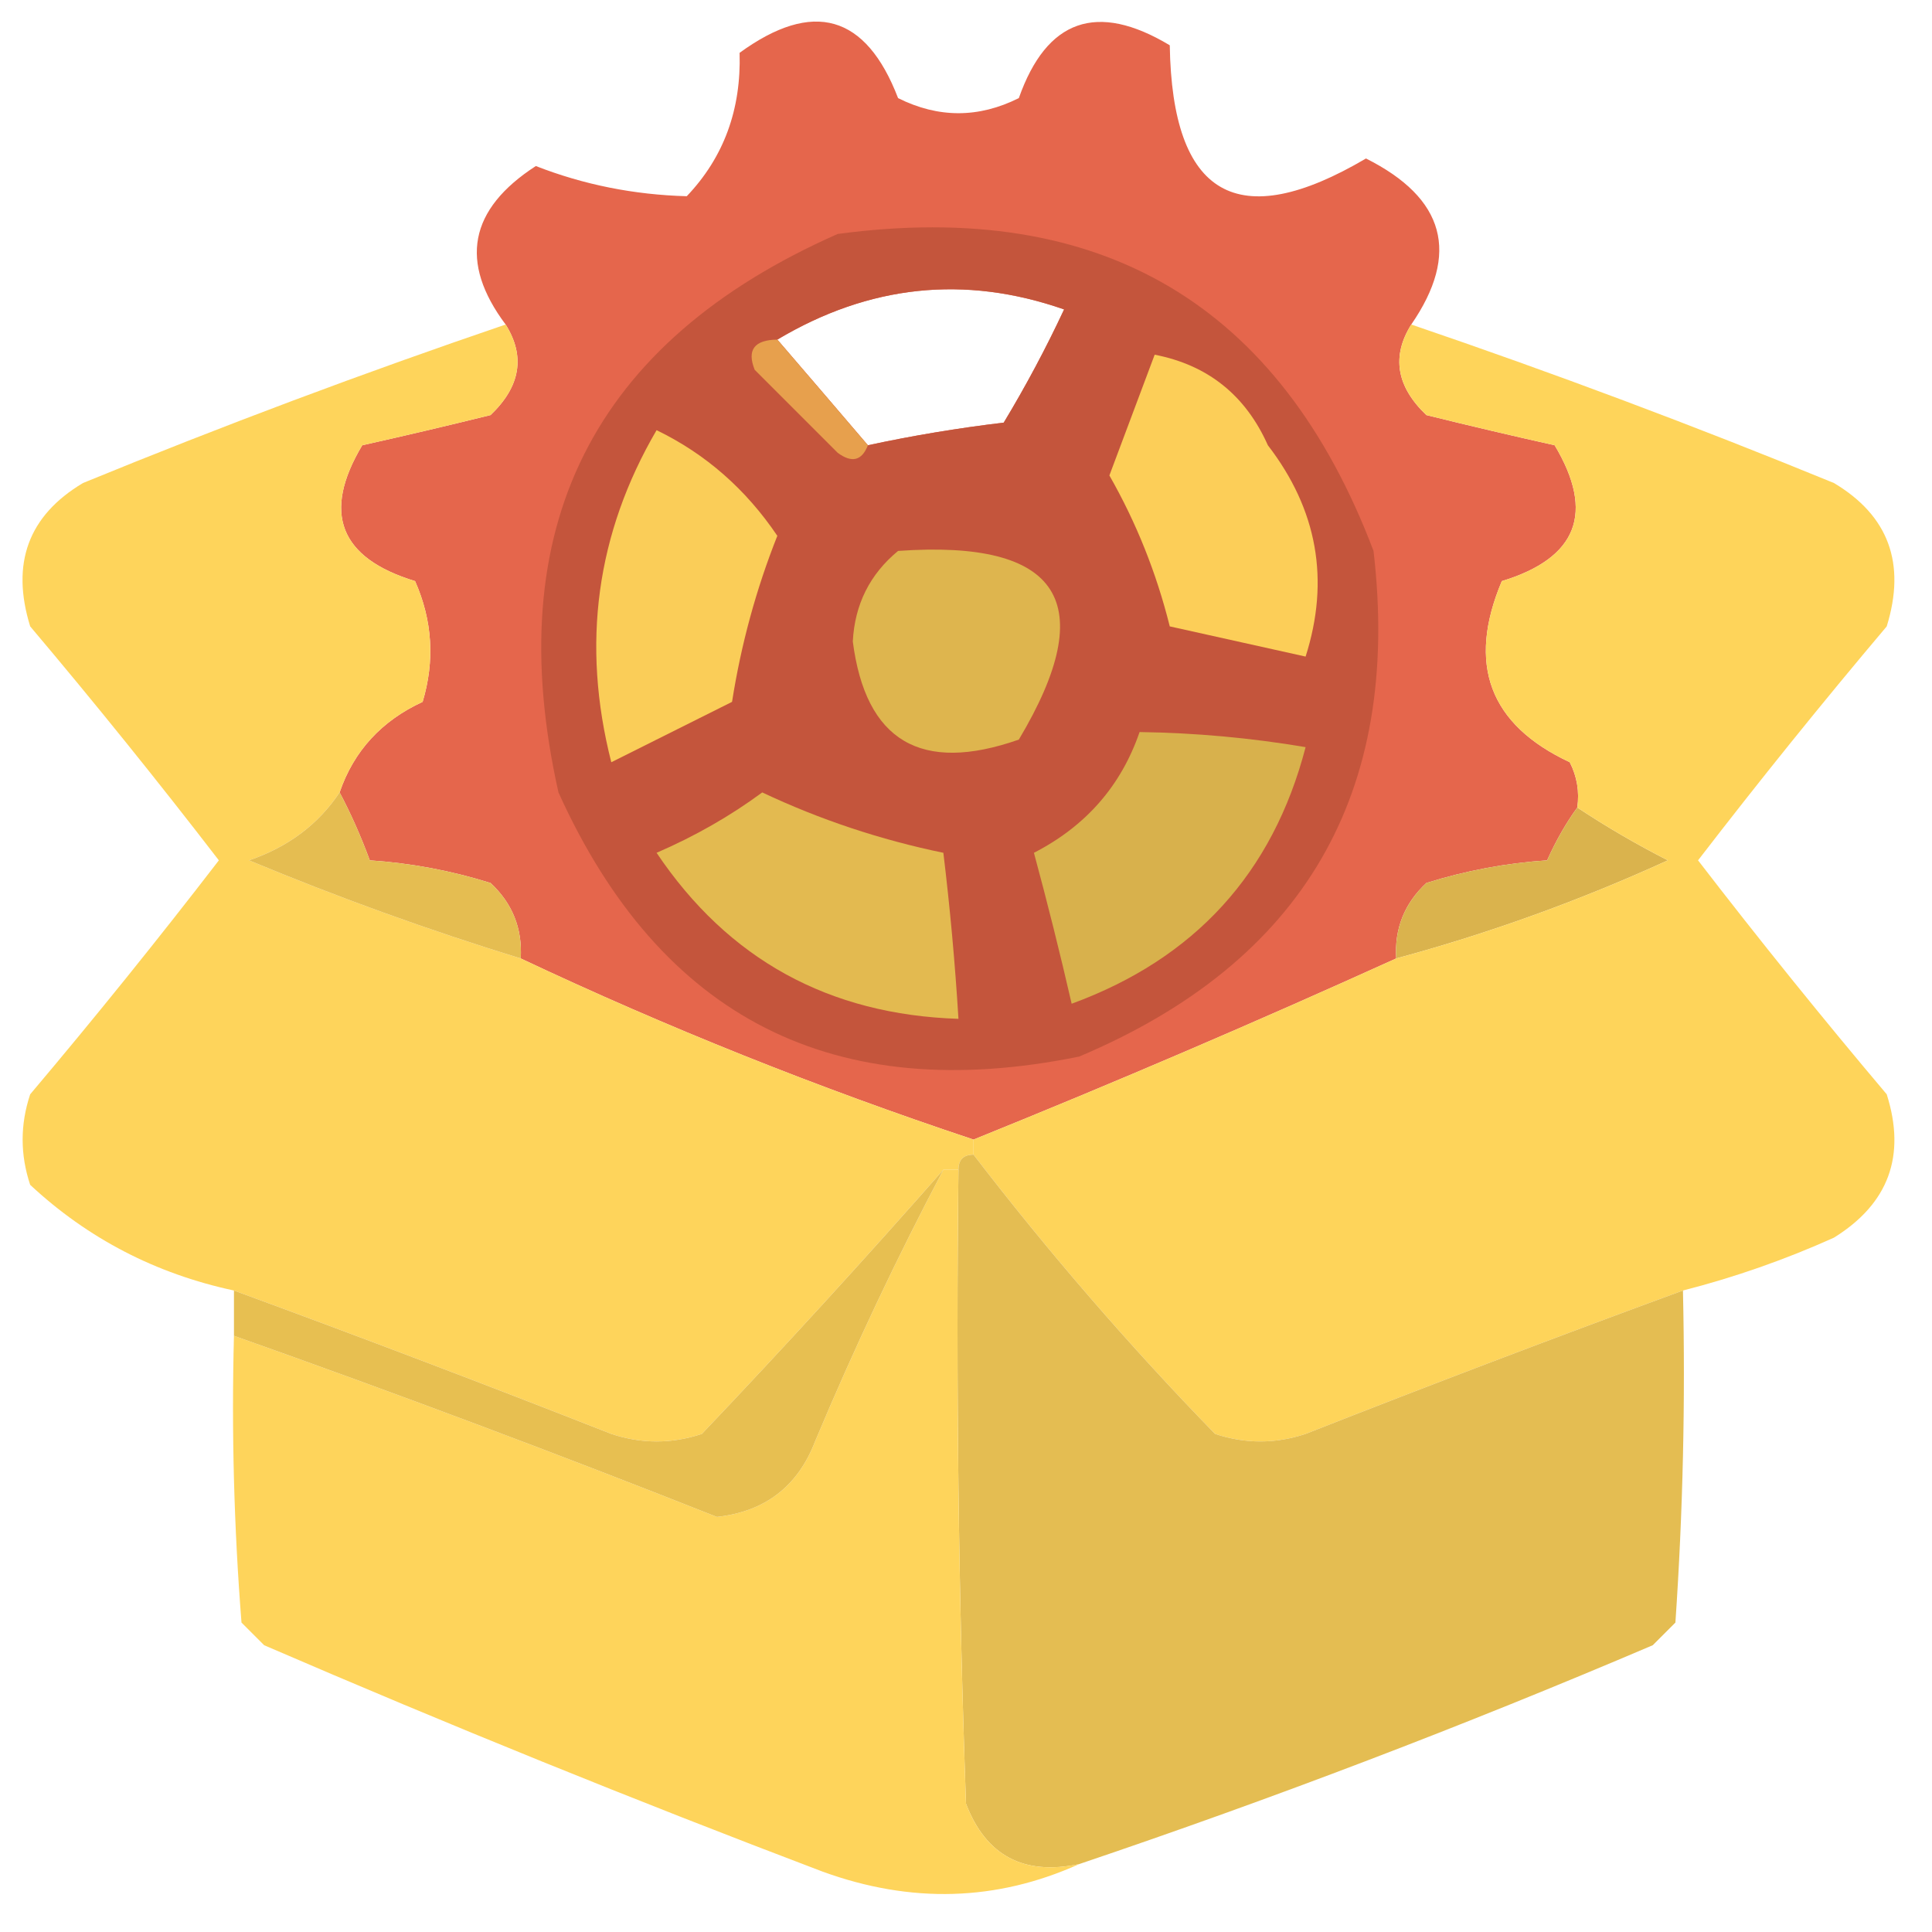<?xml version="1.0" encoding="UTF-8"?>
<!DOCTYPE svg PUBLIC "-//W3C//DTD SVG 1.1//EN" "http://www.w3.org/Graphics/SVG/1.1/DTD/svg11.dtd">
<svg xmlns="http://www.w3.org/2000/svg" version="1.1" width="128px" height="128px" style="shape-rendering:geometricPrecision; text-rendering:geometricPrecision; image-rendering:optimizeQuality; fill-rule:evenodd; clip-rule:evenodd" xmlns:xlink="http://www.w3.org/1999/xlink">
<g><path style="opacity:0.971" fill="#e46247" d="M 93.5,21.5 C 92.181,23.605 92.514,25.605 94.5,27.5C 97.366,28.208 100.2,28.875 103,29.5C 105.675,33.973 104.508,36.973 99.5,38.5C 97.177,44.012 98.677,48.012 104,50.5C 104.483,51.448 104.649,52.448 104.5,53.5C 103.751,54.531 103.085,55.698 102.5,57C 99.774,57.182 97.107,57.682 94.5,58.5C 93.05,59.85 92.383,61.517 92.5,63.5C 83.249,67.695 73.915,71.695 64.5,75.5C 54.185,72.067 44.185,68.067 34.5,63.5C 34.617,61.517 33.95,59.85 32.5,58.5C 29.893,57.682 27.226,57.182 24.5,57C 23.901,55.377 23.234,53.877 22.5,52.5C 23.439,49.759 25.273,47.759 28,46.5C 28.818,43.773 28.652,41.106 27.5,38.5C 22.491,36.973 21.325,33.973 24,29.5C 26.8,28.875 29.634,28.208 32.5,27.5C 34.486,25.605 34.819,23.605 33.5,21.5C 30.405,17.366 31.072,13.866 35.5,11C 38.671,12.238 42.004,12.905 45.5,13C 47.947,10.43 49.113,7.263 49,3.5C 53.871,-0.041 57.371,0.959 59.5,6.5C 62.167,7.833 64.833,7.833 67.5,6.5C 69.345,1.273 72.679,0.106 77.5,3C 77.659,13.013 81.993,15.513 90.5,10.5C 95.739,13.128 96.739,16.794 93.5,21.5 Z M 57.5,29.5 C 55.529,27.192 53.529,24.858 51.5,22.5C 57.589,18.87 63.922,18.204 70.5,20.5C 69.294,23.079 67.961,25.579 66.5,28C 63.456,28.363 60.456,28.863 57.5,29.5 Z"/></g>
<g><path style="opacity:0.993" fill="#c4563d" d="M 55.5,15.5 C 72.97,13.163 84.804,20.163 91,36.5C 92.873,52.556 86.373,63.723 71.5,70C 55.272,73.303 43.772,67.47 37,52.5C 33.081,35.004 39.248,22.67 55.5,15.5 Z M 57.5,29.5 C 55.529,27.192 53.529,24.858 51.5,22.5C 57.589,18.87 63.922,18.204 70.5,20.5C 69.294,23.079 67.961,25.579 66.5,28C 63.456,28.363 60.456,28.863 57.5,29.5 Z"/></g>
<g><path style="opacity:0.987" fill="#fed359" d="M 33.5,21.5 C 34.819,23.605 34.486,25.605 32.5,27.5C 29.634,28.208 26.8,28.875 24,29.5C 21.325,33.973 22.491,36.973 27.5,38.5C 28.652,41.106 28.818,43.773 28,46.5C 25.273,47.759 23.439,49.759 22.5,52.5C 21.093,54.614 19.093,56.114 16.5,57C 22.424,59.466 28.424,61.632 34.5,63.5C 44.185,68.067 54.185,72.067 64.5,75.5C 64.5,75.833 64.5,76.167 64.5,76.5C 63.833,76.5 63.5,76.833 63.5,77.5C 63.167,77.5 62.833,77.5 62.5,77.5C 57.281,83.437 51.948,89.271 46.5,95C 44.5,95.667 42.5,95.667 40.5,95C 32.182,91.728 23.849,88.562 15.5,85.5C 10.322,84.391 5.822,82.058 2,78.5C 1.333,76.5 1.333,74.5 2,72.5C 6.287,67.425 10.453,62.258 14.5,57C 10.453,51.742 6.287,46.575 2,41.5C 0.709,37.328 1.876,34.161 5.5,32C 14.745,28.209 24.078,24.709 33.5,21.5 Z"/></g>
<g><path style="opacity:1" fill="#fcce58" d="M 76.5,23.5 C 80.02,24.183 82.52,26.183 84,29.5C 87.281,33.762 88.115,38.429 86.5,43.5C 83.5,42.833 80.5,42.167 77.5,41.5C 76.619,37.964 75.286,34.63 73.5,31.5C 74.51,28.817 75.51,26.151 76.5,23.5 Z"/></g>
<g><path style="opacity:0.605" fill="#fdd058" d="M 51.5,22.5 C 53.529,24.858 55.529,27.192 57.5,29.5C 57.103,30.525 56.437,30.692 55.5,30C 53.667,28.167 51.833,26.333 50,24.5C 49.472,23.184 49.972,22.517 51.5,22.5 Z"/></g>
<g><path style="opacity:0.999" fill="#facd58" d="M 43.5,28.5 C 46.744,30.071 49.411,32.405 51.5,35.5C 50.097,39.032 49.097,42.698 48.5,46.5C 45.833,47.833 43.167,49.167 40.5,50.5C 38.505,42.676 39.505,35.343 43.5,28.5 Z"/></g>
<g><path style="opacity:0.998" fill="#deb54e" d="M 59.5,36.5 C 70.262,35.739 72.929,39.905 67.5,49C 61.02,51.27 57.353,49.103 56.5,42.5C 56.628,40.045 57.628,38.045 59.5,36.5 Z"/></g>
<g><path style="opacity:1" fill="#d8b14c" d="M 75.5,48.5 C 79.198,48.552 82.865,48.886 86.5,49.5C 84.326,57.843 79.159,63.509 71,66.5C 70.229,63.141 69.395,59.807 68.5,56.5C 71.94,54.732 74.273,52.065 75.5,48.5 Z"/></g>
<g><path style="opacity:1" fill="#e3ba50" d="M 50.5,52.5 C 54.318,54.303 58.318,55.636 62.5,56.5C 62.942,60.154 63.276,63.821 63.5,67.5C 54.91,67.225 48.243,63.559 43.5,56.5C 46.05,55.396 48.383,54.063 50.5,52.5 Z"/></g>
<g><path style="opacity:0.997" fill="#e5bd51" d="M 22.5,52.5 C 23.234,53.877 23.901,55.377 24.5,57C 27.226,57.182 29.893,57.682 32.5,58.5C 33.95,59.85 34.617,61.517 34.5,63.5C 28.424,61.632 22.424,59.466 16.5,57C 19.093,56.114 21.093,54.614 22.5,52.5 Z"/></g>
<g><path style="opacity:0.998" fill="#dab34d" d="M 104.5,53.5 C 106.382,54.751 108.382,55.918 110.5,57C 104.655,59.67 98.655,61.837 92.5,63.5C 92.383,61.517 93.05,59.85 94.5,58.5C 97.107,57.682 99.774,57.182 102.5,57C 103.085,55.698 103.751,54.531 104.5,53.5 Z"/></g>
<g><path style="opacity:0.992" fill="#fed359" d="M 93.5,21.5 C 102.922,24.709 112.255,28.209 121.5,32C 125.124,34.161 126.291,37.328 125,41.5C 120.713,46.575 116.547,51.742 112.5,57C 116.547,62.258 120.713,67.425 125,72.5C 126.293,76.582 125.126,79.749 121.5,82C 118.252,83.46 114.919,84.626 111.5,85.5C 103.151,88.562 94.818,91.728 86.5,95C 84.5,95.667 82.5,95.667 80.5,95C 74.824,89.163 69.491,82.996 64.5,76.5C 64.5,76.167 64.5,75.833 64.5,75.5C 73.915,71.695 83.249,67.695 92.5,63.5C 98.655,61.837 104.655,59.67 110.5,57C 108.382,55.918 106.382,54.751 104.5,53.5C 104.649,52.448 104.483,51.448 104,50.5C 98.677,48.012 97.177,44.012 99.5,38.5C 104.508,36.973 105.675,33.973 103,29.5C 100.2,28.875 97.366,28.208 94.5,27.5C 92.514,25.605 92.181,23.605 93.5,21.5 Z"/></g>
<g><path style="opacity:0.988" fill="#e3bc50" d="M 64.5,76.5 C 69.491,82.996 74.824,89.163 80.5,95C 82.5,95.667 84.5,95.667 86.5,95C 94.818,91.728 103.151,88.562 111.5,85.5C 111.666,92.841 111.5,100.174 111,107.5C 110.5,108 110,108.5 109.5,109C 96.993,114.334 84.326,119.168 71.5,123.5C 67.818,124.275 65.318,122.941 64,119.5C 63.5,105.504 63.333,91.504 63.5,77.5C 63.5,76.833 63.833,76.5 64.5,76.5 Z"/></g>
<g><path style="opacity:0.987" fill="#fed359" d="M 62.5,77.5 C 62.833,77.5 63.167,77.5 63.5,77.5C 63.333,91.504 63.5,105.504 64,119.5C 65.318,122.941 67.818,124.275 71.5,123.5C 66.038,125.967 60.371,126.134 54.5,124C 42.053,119.277 29.72,114.277 17.5,109C 17,108.5 16.5,108 16,107.5C 15.501,101.175 15.334,94.842 15.5,88.5C 26.226,92.298 36.893,96.298 47.5,100.5C 50.688,100.144 52.855,98.477 54,95.5C 56.588,89.326 59.421,83.326 62.5,77.5 Z"/></g>
<g><path style="opacity:1" fill="#e7bf51" d="M 62.5,77.5 C 59.421,83.326 56.588,89.326 54,95.5C 52.855,98.477 50.688,100.144 47.5,100.5C 36.893,96.298 26.226,92.298 15.5,88.5C 15.5,87.5 15.5,86.5 15.5,85.5C 23.849,88.562 32.182,91.728 40.5,95C 42.5,95.667 44.5,95.667 46.5,95C 51.948,89.271 57.281,83.437 62.5,77.5 Z"/></g>
</svg>
